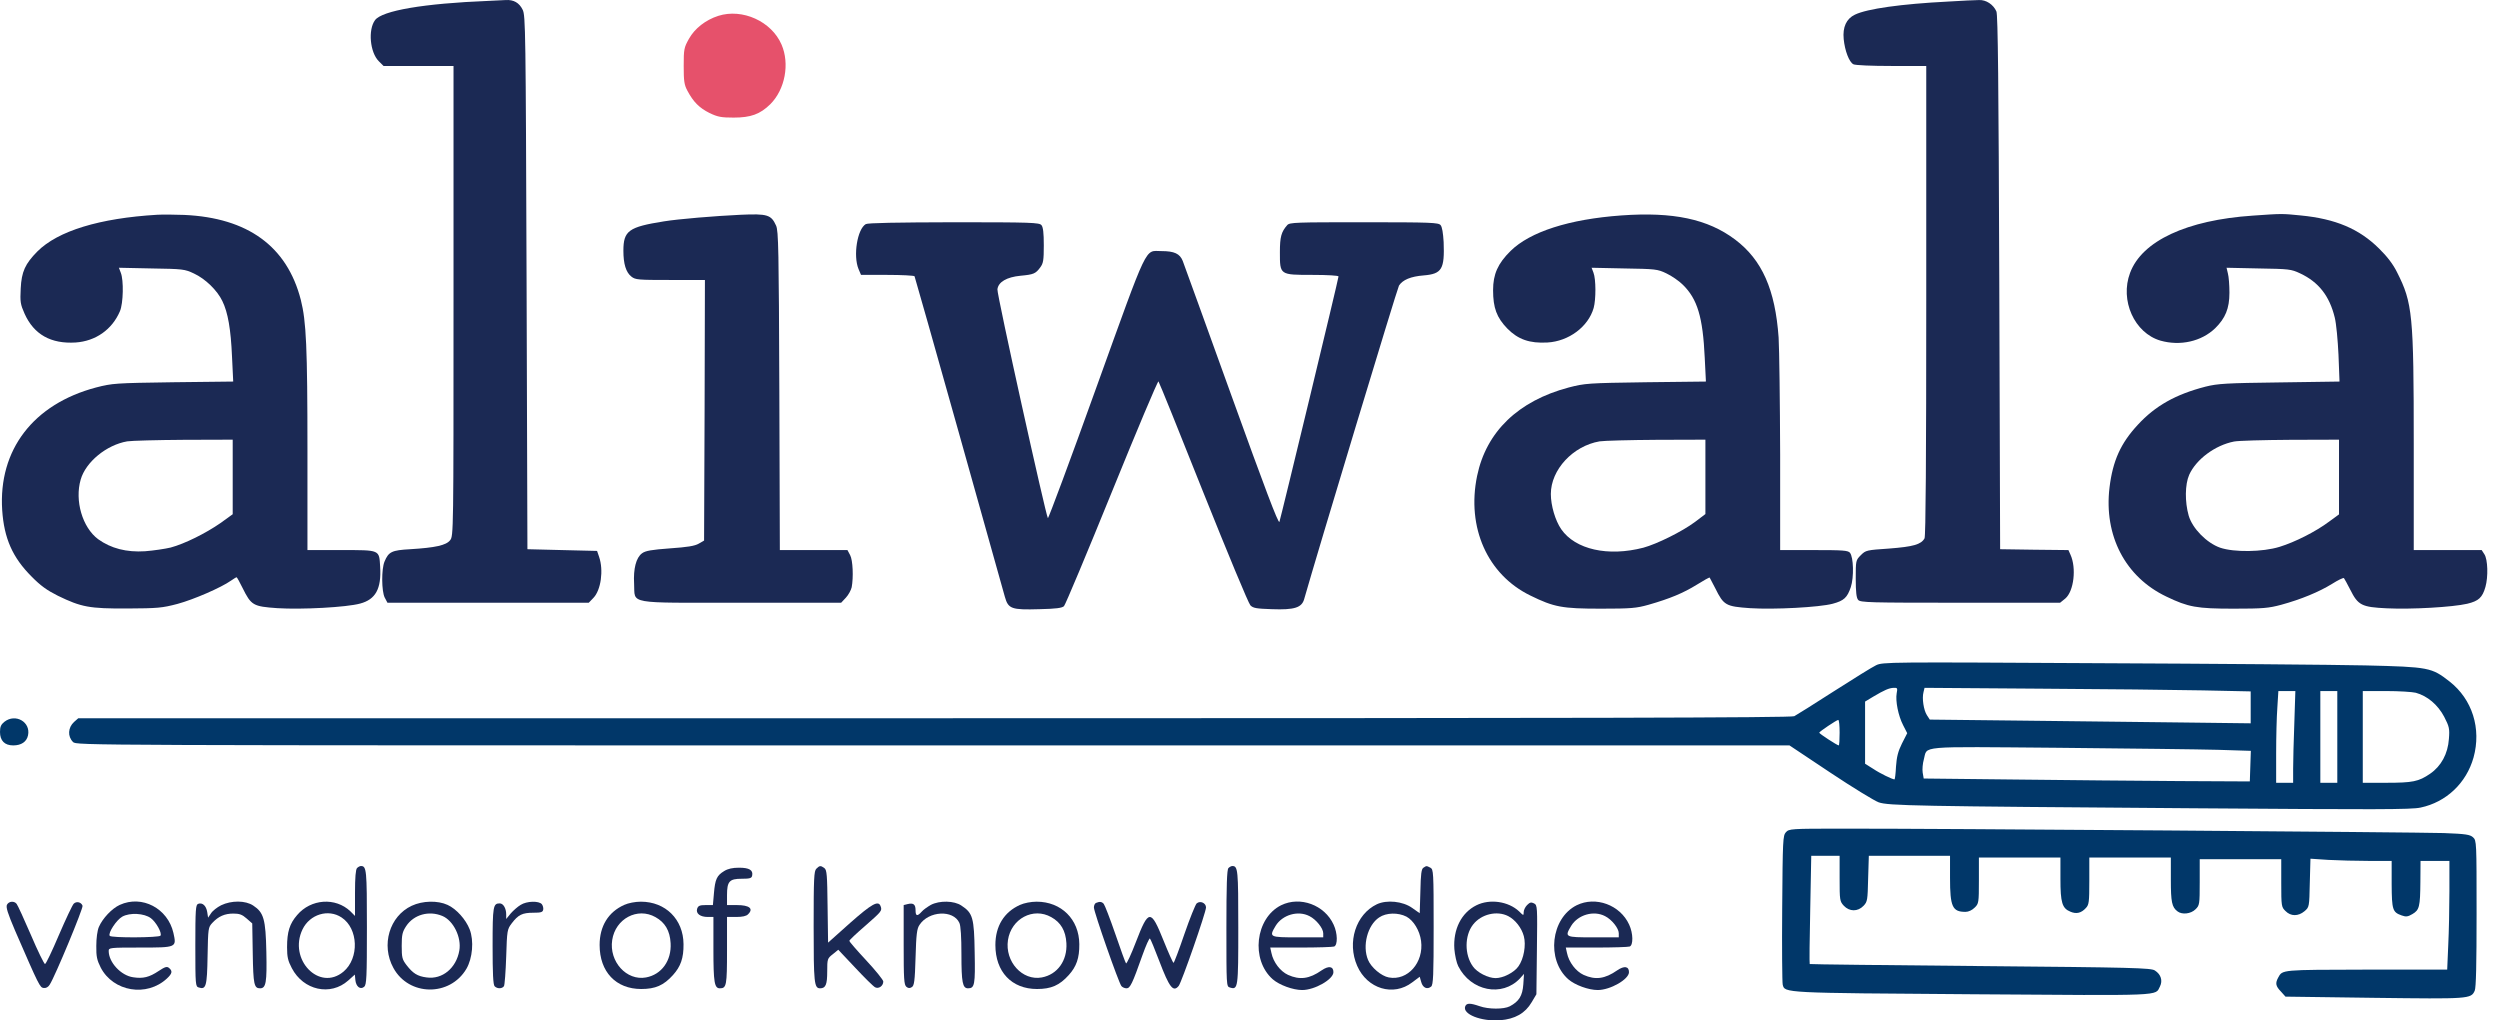 <svg width="98" height="40" viewBox="0 0 98 40" fill="none" xmlns="http://www.w3.org/2000/svg">
<path d="M19.143 0.035C16.62 0.135 14.982 0.415 14.702 0.788C14.422 1.167 14.502 2.053 14.848 2.399L15.035 2.586H16.407H17.778V11.801C17.778 20.843 17.778 21.017 17.645 21.176C17.492 21.376 17.066 21.469 16.08 21.529C15.355 21.569 15.235 21.629 15.075 22.009C14.948 22.302 14.955 23.181 15.082 23.427L15.188 23.627H19.13H23.079L23.265 23.434C23.558 23.127 23.665 22.355 23.485 21.829L23.405 21.596L22.04 21.563L20.675 21.529L20.642 11.075C20.608 1.187 20.602 0.608 20.488 0.382C20.355 0.109 20.136 -0.018 19.823 0.002C19.703 0.009 19.403 0.022 19.143 0.035Z" fill="#1B2954"/>
<path d="M76.354 0.062C74.537 0.155 73.192 0.342 72.712 0.575C72.379 0.734 72.226 1.061 72.273 1.534C72.319 1.993 72.486 2.432 72.652 2.519C72.719 2.559 73.378 2.586 74.137 2.586H75.509V11.781C75.509 17.954 75.489 21.017 75.442 21.103C75.309 21.343 75.003 21.43 74.057 21.503C73.171 21.563 73.138 21.569 72.945 21.762C72.745 21.962 72.745 21.976 72.745 22.688C72.745 23.201 72.772 23.44 72.839 23.514C72.918 23.62 73.285 23.627 76.84 23.627H80.756L80.962 23.46C81.295 23.174 81.402 22.268 81.162 21.742L81.082 21.563L79.744 21.549L78.405 21.529L78.372 11.075C78.345 3.271 78.319 0.575 78.259 0.448C78.139 0.175 77.853 -0.011 77.579 0.002C77.446 0.002 76.894 0.029 76.354 0.062Z" fill="#1B2954"/>
<path d="M28.159 0.621C27.66 0.781 27.234 1.114 27.007 1.52C26.814 1.866 26.801 1.926 26.801 2.586C26.801 3.178 26.821 3.325 26.947 3.558C27.18 3.997 27.413 4.23 27.813 4.43C28.133 4.583 28.272 4.61 28.758 4.61C29.431 4.61 29.797 4.477 30.197 4.084C30.776 3.504 30.962 2.499 30.636 1.747C30.243 0.834 29.098 0.322 28.159 0.621Z" fill="#E6516B"/>
<path d="M6.159 8.419C3.908 8.552 2.27 9.051 1.465 9.857C0.985 10.343 0.845 10.649 0.812 11.308C0.785 11.834 0.799 11.928 0.965 12.3C1.331 13.113 1.997 13.486 2.963 13.426C3.749 13.373 4.394 12.92 4.701 12.201C4.834 11.894 4.854 10.982 4.734 10.689L4.661 10.496L5.939 10.523C7.171 10.543 7.238 10.549 7.604 10.722C8.05 10.929 8.516 11.382 8.716 11.801C8.936 12.247 9.049 12.913 9.095 13.979L9.142 14.957L6.785 14.984C4.508 15.017 4.408 15.024 3.762 15.19C1.305 15.843 -0.067 17.634 0.086 19.998C0.16 21.103 0.492 21.856 1.238 22.601C1.591 22.961 1.844 23.141 2.27 23.354C3.189 23.8 3.502 23.86 4.994 23.853C6.179 23.846 6.352 23.833 6.958 23.673C7.597 23.5 8.669 23.034 9.055 22.761C9.162 22.688 9.255 22.628 9.275 22.628C9.289 22.628 9.395 22.814 9.508 23.047C9.848 23.733 9.921 23.773 10.873 23.84C11.825 23.9 13.583 23.807 14.116 23.66C14.722 23.5 14.955 23.081 14.902 22.222C14.862 21.543 14.915 21.563 13.377 21.563H12.052V17.681C12.052 13.592 12.005 12.6 11.792 11.755C11.253 9.657 9.715 8.538 7.224 8.425C6.858 8.412 6.379 8.405 6.159 8.419ZM9.122 18.699V20.158L8.643 20.504C8.057 20.91 7.238 21.316 6.692 21.463C6.472 21.516 6.019 21.583 5.686 21.609C4.954 21.656 4.348 21.496 3.848 21.137C3.229 20.677 2.923 19.625 3.163 18.799C3.362 18.107 4.175 17.441 4.987 17.301C5.154 17.274 6.152 17.248 7.211 17.241L9.122 17.235V18.699Z" fill="#1B2954"/>
<path d="M29.032 8.419C28.039 8.465 26.588 8.585 26.022 8.678C24.643 8.898 24.437 9.044 24.437 9.83C24.437 10.343 24.537 10.676 24.75 10.842C24.91 10.969 25.01 10.975 26.275 10.975H27.633L27.62 16.083L27.6 21.19L27.393 21.31C27.234 21.403 26.941 21.449 26.262 21.496C25.542 21.549 25.303 21.589 25.169 21.689C24.936 21.856 24.823 22.295 24.857 22.881C24.903 23.7 24.49 23.627 29.051 23.627H32.973L33.16 23.427C33.26 23.32 33.36 23.134 33.386 23.021C33.459 22.635 33.433 21.962 33.326 21.762L33.22 21.563H31.895H30.57L30.55 15.317C30.53 9.777 30.516 9.051 30.423 8.845C30.23 8.419 30.09 8.372 29.032 8.419Z" fill="#1B2954"/>
<path d="M63.556 8.445C61.512 8.592 59.981 9.084 59.215 9.837C58.715 10.33 58.529 10.749 58.529 11.375C58.529 12.068 58.669 12.447 59.088 12.88C59.508 13.306 59.961 13.466 60.66 13.426C61.492 13.379 62.258 12.813 62.471 12.074C62.564 11.741 62.564 10.942 62.464 10.689L62.391 10.496L63.669 10.523C64.888 10.543 64.975 10.549 65.321 10.716C65.52 10.809 65.814 11.009 65.967 11.162C66.539 11.721 66.752 12.427 66.826 14.032L66.872 14.957L64.515 14.984C62.238 15.017 62.138 15.024 61.492 15.19C59.514 15.716 58.263 16.922 57.903 18.653C57.484 20.677 58.309 22.528 59.994 23.347C60.919 23.8 61.232 23.86 62.757 23.86C63.942 23.86 64.149 23.84 64.622 23.707C65.461 23.467 65.987 23.247 66.513 22.921C66.779 22.755 67.005 22.628 67.019 22.641C67.025 22.655 67.125 22.841 67.239 23.061C67.571 23.733 67.651 23.773 68.603 23.84C69.549 23.9 71.314 23.807 71.84 23.667C72.286 23.547 72.412 23.427 72.552 23.014C72.679 22.628 72.659 21.842 72.519 21.669C72.439 21.576 72.246 21.563 71.107 21.563H69.782V17.814C69.775 15.756 69.749 13.692 69.722 13.233C69.589 11.355 69.076 10.19 68.017 9.391C66.945 8.585 65.587 8.299 63.556 8.445ZM66.852 18.693V20.151L66.439 20.464C65.927 20.843 64.955 21.323 64.422 21.469C63.037 21.829 61.752 21.543 61.199 20.744C60.966 20.404 60.793 19.818 60.793 19.365C60.793 18.413 61.658 17.481 62.704 17.301C62.877 17.274 63.883 17.248 64.941 17.241L66.852 17.235V18.693Z" fill="#1B2954"/>
<path d="M88.313 8.452C85.723 8.625 83.965 9.444 83.499 10.696C83.093 11.774 83.665 13.053 84.691 13.353C85.463 13.572 86.296 13.386 86.835 12.867C87.234 12.474 87.394 12.094 87.394 11.475C87.394 11.182 87.368 10.842 87.334 10.722L87.281 10.496L88.533 10.523C89.725 10.543 89.811 10.549 90.164 10.716C90.89 11.055 91.316 11.601 91.522 12.447C91.582 12.68 91.642 13.339 91.669 13.912L91.709 14.957L89.352 14.991C87.268 15.017 86.935 15.037 86.455 15.157C85.29 15.457 84.484 15.909 83.799 16.655C83.133 17.374 82.82 18.06 82.693 19.112C82.467 20.997 83.312 22.621 84.924 23.387C85.783 23.8 86.109 23.86 87.561 23.86C88.713 23.86 88.926 23.84 89.425 23.707C90.204 23.494 90.91 23.201 91.416 22.888C91.649 22.741 91.856 22.641 91.882 22.661C91.902 22.688 92.015 22.888 92.129 23.114C92.435 23.727 92.575 23.8 93.567 23.846C94.526 23.893 96.144 23.8 96.716 23.667C97.162 23.56 97.309 23.427 97.429 23.008C97.542 22.608 97.522 21.929 97.389 21.729L97.282 21.563H95.951H94.619V17.414C94.619 12.327 94.572 11.874 93.966 10.676C93.813 10.363 93.58 10.057 93.26 9.744C92.481 8.971 91.556 8.578 90.184 8.445C89.452 8.372 89.458 8.372 88.313 8.452ZM91.689 18.699V20.164L91.296 20.451C90.77 20.843 89.964 21.25 89.359 21.436C88.693 21.642 87.574 21.656 87.028 21.469C86.502 21.283 85.943 20.717 85.796 20.211C85.643 19.672 85.65 18.992 85.816 18.613C86.089 18.007 86.828 17.454 87.574 17.308C87.734 17.274 88.719 17.248 89.778 17.241L91.689 17.235V18.699Z" fill="#1B2954"/>
<path d="M33.939 8.785C33.606 8.978 33.439 10.023 33.653 10.543L33.752 10.776H34.784C35.35 10.776 35.83 10.802 35.85 10.829C35.863 10.856 36.649 13.619 37.588 16.968C38.527 20.317 39.339 23.214 39.392 23.4C39.525 23.866 39.645 23.913 40.744 23.88C41.403 23.866 41.636 23.833 41.709 23.76C41.763 23.707 42.608 21.689 43.587 19.279C44.566 16.868 45.385 14.924 45.412 14.951C45.438 14.977 46.231 16.935 47.169 19.299C48.115 21.663 48.941 23.653 49.014 23.727C49.12 23.84 49.254 23.86 49.859 23.88C50.745 23.913 51.032 23.82 51.125 23.48C51.631 21.696 54.774 11.302 54.84 11.195C54.987 10.969 55.3 10.836 55.812 10.796C56.525 10.736 56.631 10.549 56.591 9.491C56.571 9.144 56.532 8.891 56.471 8.825C56.392 8.725 56.099 8.712 53.468 8.712C50.778 8.712 50.552 8.718 50.459 8.825C50.226 9.091 50.172 9.284 50.172 9.883C50.172 10.782 50.159 10.776 51.451 10.776C52.044 10.776 52.47 10.802 52.47 10.836C52.47 10.935 50.206 20.311 50.153 20.457C50.113 20.544 49.573 19.112 48.281 15.53C47.276 12.747 46.417 10.363 46.364 10.23C46.251 9.943 46.031 9.843 45.531 9.843C44.859 9.843 45.052 9.437 42.974 15.197C41.956 18.034 41.097 20.337 41.077 20.311C40.997 20.211 39.073 11.528 39.099 11.342C39.133 11.055 39.459 10.862 40.005 10.809C40.517 10.762 40.597 10.729 40.777 10.483C40.897 10.323 40.917 10.203 40.917 9.617C40.917 9.131 40.89 8.898 40.824 8.825C40.744 8.725 40.424 8.712 37.395 8.712C35.144 8.718 34.019 8.738 33.939 8.785Z" fill="#1B2954"/>
<path d="M73.544 26.077C73.398 26.144 72.652 26.61 71.88 27.103C71.114 27.595 70.415 28.035 70.335 28.075C70.228 28.135 62.065 28.155 36.629 28.155H3.069L2.903 28.301C2.663 28.521 2.643 28.867 2.863 29.087C2.996 29.22 3.083 29.22 36.569 29.22H70.148L71.746 30.285C72.625 30.871 73.478 31.391 73.644 31.451C74.024 31.584 75.016 31.604 85.963 31.684C93.154 31.737 94.519 31.737 94.885 31.657C95.897 31.444 96.683 30.692 96.963 29.693C97.275 28.561 96.916 27.416 96.024 26.716C95.318 26.164 95.218 26.144 92.721 26.084C91.516 26.057 86.762 26.017 82.167 25.997C74.05 25.951 73.804 25.951 73.544 26.077ZM74.35 27.176C74.297 27.476 74.41 28.055 74.603 28.428L74.763 28.741L74.556 29.147C74.403 29.453 74.35 29.673 74.323 30.052C74.31 30.325 74.283 30.552 74.263 30.552C74.183 30.552 73.697 30.319 73.431 30.139L73.111 29.939V28.721V27.502L73.431 27.309C73.871 27.049 74.05 26.969 74.237 26.963C74.376 26.956 74.39 26.976 74.35 27.176ZM86.349 27.063L88.227 27.103V27.729V28.354L85.516 28.321C84.018 28.301 81.188 28.268 79.224 28.248L75.648 28.208L75.535 28.035C75.409 27.842 75.335 27.376 75.402 27.129L75.442 26.963L79.957 26.996C82.433 27.009 85.31 27.043 86.349 27.063ZM89.938 28.334C89.911 29.027 89.891 29.833 89.891 30.132V30.685H89.558H89.225V29.533C89.225 28.907 89.245 28.095 89.272 27.735L89.312 27.089H89.645H89.978L89.938 28.334ZM91.622 28.887V30.685H91.289H90.957V28.887V27.089H91.289H91.622V28.887ZM94.699 27.156C95.158 27.282 95.564 27.629 95.811 28.095C96.01 28.481 96.03 28.561 95.997 28.967C95.957 29.546 95.697 30.032 95.258 30.332C94.812 30.638 94.579 30.685 93.54 30.685H92.621V28.887V27.089H93.54C94.039 27.089 94.566 27.123 94.699 27.156ZM72.113 28.721C72.113 28.994 72.099 29.22 72.079 29.22C72.019 29.22 71.314 28.761 71.314 28.721C71.314 28.681 71.999 28.221 72.059 28.221C72.093 28.221 72.113 28.448 72.113 28.721ZM86.948 29.393L88.233 29.433L88.213 30.032L88.193 30.632L85.43 30.618C83.912 30.605 81.035 30.585 79.038 30.558L75.409 30.518L75.369 30.285C75.349 30.159 75.369 29.926 75.415 29.766C75.568 29.227 75.076 29.267 80.669 29.313C83.412 29.34 86.242 29.373 86.948 29.393Z" fill="#013769"/>
<path d="M0.173 28.294C0.04 28.401 -0 28.488 -0 28.694C-0 29.034 0.18 29.22 0.519 29.22C0.832 29.22 1.045 29.08 1.098 28.827C1.212 28.301 0.606 27.955 0.173 28.294Z" fill="#013769"/>
<path d="M70.008 32.623C69.889 32.756 69.882 32.916 69.862 35.606C69.849 37.164 69.862 38.509 69.882 38.595C69.962 38.928 69.862 38.922 77.36 38.975C84.93 39.028 84.471 39.048 84.671 38.669C84.784 38.442 84.711 38.196 84.471 38.043C84.325 37.943 83.625 37.923 77.633 37.87C73.964 37.836 70.947 37.803 70.941 37.79C70.927 37.776 70.934 36.818 70.961 35.659L71.001 33.548H71.56H72.113V34.44C72.113 35.286 72.119 35.333 72.279 35.506C72.499 35.739 72.825 35.745 73.052 35.506C73.205 35.346 73.211 35.279 73.231 34.44L73.258 33.548H74.849H76.441V34.414C76.441 35.546 76.534 35.745 77.047 35.745C77.167 35.745 77.306 35.679 77.406 35.579C77.566 35.426 77.573 35.386 77.573 34.514V33.615H79.171H80.769V34.447C80.769 35.386 80.835 35.606 81.162 35.739C81.395 35.839 81.588 35.792 81.768 35.592C81.888 35.466 81.901 35.359 81.901 34.534V33.615H83.499H85.097V34.487C85.097 35.359 85.137 35.559 85.357 35.725C85.536 35.865 85.883 35.825 86.062 35.646C86.222 35.492 86.229 35.453 86.229 34.58V33.681H87.827H89.425V34.614C89.425 35.519 89.432 35.559 89.591 35.712C89.798 35.925 90.091 35.925 90.337 35.719C90.524 35.559 90.524 35.552 90.544 34.607L90.57 33.661L91.276 33.708C91.662 33.728 92.375 33.748 92.868 33.748H93.753V34.66C93.76 35.666 93.787 35.759 94.146 35.885C94.312 35.945 94.386 35.939 94.566 35.832C94.838 35.672 94.872 35.552 94.879 34.56L94.885 33.748H95.451H96.017V34.926C96.017 35.579 95.997 36.538 95.971 37.057L95.93 38.009H92.761C89.418 38.016 89.472 38.009 89.305 38.322C89.185 38.542 89.205 38.655 89.412 38.868L89.591 39.068L93.067 39.115C96.796 39.161 96.863 39.161 97.009 38.835C97.062 38.722 97.082 37.796 97.082 35.812C97.082 33.002 97.082 32.949 96.943 32.822C96.823 32.716 96.67 32.689 95.797 32.656C94.752 32.623 75.875 32.476 72.206 32.483C70.188 32.483 70.135 32.489 70.008 32.623Z" fill="#013769"/>
<path d="M13.996 34.028C13.943 34.081 13.916 34.394 13.916 35.006V35.905L13.737 35.725C13.151 35.166 12.185 35.233 11.646 35.872C11.353 36.212 11.253 36.525 11.253 37.13C11.253 37.51 11.286 37.663 11.439 37.95C11.892 38.822 12.957 39.055 13.65 38.436L13.91 38.203L13.93 38.416C13.956 38.675 14.123 38.809 14.276 38.682C14.369 38.602 14.383 38.316 14.383 36.351C14.383 34.101 14.369 33.948 14.149 33.948C14.11 33.948 14.043 33.981 13.996 34.028ZM13.39 35.965C14.05 36.398 14.089 37.563 13.464 38.089C12.518 38.882 11.293 37.61 11.859 36.431C12.145 35.839 12.871 35.619 13.39 35.965Z" fill="#1B2954"/>
<path d="M32.001 34.054C31.908 34.141 31.895 34.44 31.895 36.318C31.895 38.529 31.915 38.742 32.148 38.742C32.367 38.742 32.427 38.595 32.427 38.083C32.427 37.59 32.434 37.57 32.647 37.404L32.86 37.23L33.526 37.936C33.886 38.322 34.238 38.669 34.305 38.702C34.445 38.775 34.625 38.649 34.625 38.475C34.625 38.416 34.325 38.043 33.959 37.65C33.593 37.257 33.293 36.911 33.293 36.884C33.293 36.851 33.579 36.584 33.925 36.285C34.571 35.719 34.585 35.699 34.518 35.519C34.431 35.286 34.178 35.426 33.326 36.178L32.461 36.951L32.441 35.532C32.427 34.294 32.414 34.101 32.314 34.028C32.167 33.921 32.128 33.928 32.001 34.054Z" fill="#1B2954"/>
<path d="M48.155 34.028C48.095 34.087 48.075 34.7 48.075 36.385C48.075 38.629 48.075 38.669 48.208 38.709C48.534 38.809 48.541 38.748 48.541 36.351C48.541 34.101 48.528 33.948 48.308 33.948C48.268 33.948 48.202 33.981 48.155 34.028Z" fill="#1B2954"/>
<path d="M55.799 34.014C55.719 34.061 55.693 34.261 55.679 34.94L55.653 35.799L55.359 35.592C54.987 35.326 54.361 35.266 53.975 35.446C53.149 35.839 52.796 36.937 53.202 37.863C53.595 38.762 54.62 39.075 55.359 38.509L55.653 38.289L55.712 38.495C55.772 38.722 55.946 38.802 56.099 38.675C56.185 38.609 56.199 38.229 56.199 36.338C56.199 34.181 56.192 34.081 56.072 34.014C55.912 33.934 55.925 33.934 55.799 34.014ZM55.133 35.932C55.413 36.085 55.653 36.478 55.706 36.884C55.819 37.73 55.18 38.456 54.441 38.316C54.148 38.263 53.748 37.923 53.628 37.63C53.395 37.077 53.608 36.265 54.061 35.965C54.341 35.772 54.807 35.766 55.133 35.932Z" fill="#1B2954"/>
<path d="M28.385 34.147C28.099 34.321 28.032 34.467 27.986 35.02L27.946 35.479H27.66C27.427 35.479 27.367 35.506 27.327 35.626C27.273 35.812 27.447 35.945 27.746 35.945H27.966V37.217C27.966 38.516 28.006 38.742 28.219 38.742C28.479 38.742 28.499 38.629 28.499 37.264V35.945H28.858C29.098 35.945 29.258 35.912 29.324 35.839C29.551 35.619 29.378 35.479 28.885 35.479H28.499V35.093C28.499 34.547 28.592 34.447 29.078 34.447C29.391 34.447 29.464 34.427 29.484 34.327C29.531 34.108 29.371 34.014 28.971 34.014C28.718 34.014 28.532 34.054 28.385 34.147Z" fill="#1B2954"/>
<path d="M0.273 35.466C0.226 35.559 0.3 35.799 0.593 36.485C1.538 38.662 1.565 38.709 1.711 38.729C1.804 38.742 1.891 38.695 1.951 38.595C2.164 38.262 3.269 35.599 3.236 35.506C3.183 35.359 2.996 35.319 2.89 35.426C2.837 35.479 2.577 36.032 2.31 36.651C2.044 37.277 1.804 37.783 1.764 37.79C1.731 37.79 1.478 37.277 1.212 36.651C0.945 36.032 0.692 35.479 0.652 35.432C0.553 35.306 0.346 35.326 0.273 35.466Z" fill="#1B2954"/>
<path d="M4.694 35.472C4.388 35.612 4.022 35.998 3.875 36.338C3.815 36.478 3.775 36.784 3.775 37.077C3.769 37.497 3.802 37.636 3.948 37.929C4.441 38.875 5.753 39.095 6.545 38.356C6.752 38.163 6.772 38.063 6.625 37.943C6.545 37.876 6.472 37.896 6.219 38.063C5.853 38.309 5.606 38.369 5.22 38.309C4.741 38.242 4.261 37.723 4.261 37.277C4.261 37.151 4.301 37.144 5.486 37.144C6.931 37.144 6.925 37.144 6.798 36.571C6.578 35.606 5.566 35.073 4.694 35.472ZM5.913 35.992C6.112 36.138 6.359 36.571 6.292 36.678C6.239 36.758 4.355 36.771 4.301 36.684C4.228 36.571 4.568 36.058 4.794 35.932C5.094 35.766 5.653 35.799 5.913 35.992Z" fill="#1B2954"/>
<path d="M8.669 35.486C8.51 35.566 8.33 35.706 8.27 35.805L8.157 35.972L8.123 35.752C8.083 35.506 7.937 35.366 7.764 35.432C7.671 35.472 7.657 35.652 7.657 37.071C7.657 38.622 7.664 38.669 7.79 38.709C8.077 38.802 8.117 38.669 8.137 37.477C8.157 36.385 8.163 36.351 8.323 36.178C8.563 35.919 8.809 35.812 9.149 35.812C9.388 35.812 9.495 35.852 9.668 36.005L9.888 36.198L9.908 37.383C9.928 38.589 9.961 38.742 10.194 38.742C10.427 38.742 10.467 38.516 10.441 37.317C10.414 36.032 10.341 35.772 9.928 35.499C9.622 35.293 9.069 35.293 8.669 35.486Z" fill="#1B2954"/>
<path d="M16.14 35.506C15.268 35.912 14.928 37.044 15.421 37.943C16.027 39.055 17.638 39.075 18.284 37.976C18.524 37.563 18.584 36.877 18.411 36.431C18.258 36.038 17.885 35.626 17.545 35.472C17.159 35.293 16.566 35.306 16.14 35.506ZM17.339 35.905C17.772 36.085 18.098 36.744 18.005 37.264C17.885 37.95 17.339 38.402 16.726 38.316C16.36 38.269 16.187 38.156 15.934 37.83C15.767 37.61 15.747 37.537 15.747 37.077C15.747 36.638 15.774 36.531 15.921 36.305C16.22 35.852 16.813 35.686 17.339 35.905Z" fill="#1B2954"/>
<path d="M20.409 35.472C20.295 35.539 20.122 35.692 20.022 35.805L19.843 36.025V35.845C19.843 35.606 19.729 35.413 19.59 35.413C19.33 35.413 19.31 35.519 19.31 37.077C19.31 38.156 19.33 38.602 19.39 38.662C19.496 38.769 19.689 38.762 19.756 38.655C19.783 38.615 19.823 38.096 19.843 37.503C19.876 36.458 19.883 36.431 20.062 36.192C20.315 35.859 20.475 35.779 20.908 35.779C21.207 35.779 21.274 35.759 21.294 35.659C21.307 35.592 21.281 35.499 21.241 35.446C21.128 35.306 20.648 35.319 20.409 35.472Z" fill="#1B2954"/>
<path d="M24.47 35.472C23.845 35.752 23.505 36.305 23.505 37.044C23.505 38.096 24.144 38.769 25.136 38.769C25.689 38.769 26.015 38.629 26.381 38.222C26.681 37.89 26.801 37.557 26.794 37.011C26.788 36.038 26.088 35.346 25.123 35.346C24.896 35.346 24.63 35.399 24.47 35.472ZM25.696 35.952C26.068 36.158 26.262 36.485 26.288 36.971C26.328 37.657 25.935 38.203 25.323 38.316C24.564 38.456 23.871 37.697 23.998 36.851C24.124 36.012 24.99 35.552 25.696 35.952Z" fill="#1B2954"/>
<path d="M36.489 35.472C36.362 35.546 36.196 35.659 36.129 35.739C35.956 35.932 35.89 35.912 35.89 35.686C35.89 35.453 35.81 35.386 35.583 35.439L35.424 35.479V37.037C35.424 38.376 35.437 38.602 35.53 38.682C35.603 38.742 35.663 38.748 35.743 38.695C35.836 38.642 35.863 38.462 35.89 37.53C35.916 36.624 35.943 36.405 36.043 36.258C36.402 35.706 37.368 35.652 37.608 36.178C37.661 36.291 37.688 36.731 37.688 37.417C37.688 38.516 37.734 38.742 37.947 38.742C38.207 38.742 38.233 38.602 38.207 37.33C38.187 35.972 38.134 35.792 37.688 35.499C37.408 35.306 36.829 35.293 36.489 35.472Z" fill="#1B2954"/>
<path d="M39.985 35.472C39.359 35.752 39.019 36.305 39.019 37.044C39.019 38.096 39.658 38.769 40.651 38.769C41.203 38.769 41.53 38.629 41.896 38.222C42.195 37.89 42.315 37.557 42.309 37.011C42.302 36.038 41.603 35.346 40.637 35.346C40.411 35.346 40.145 35.399 39.985 35.472ZM41.21 35.952C41.583 36.158 41.776 36.485 41.803 36.971C41.843 37.657 41.45 38.203 40.837 38.316C40.078 38.456 39.386 37.697 39.512 36.851C39.639 36.012 40.504 35.552 41.21 35.952Z" fill="#1B2954"/>
<path d="M42.968 35.393C42.921 35.406 42.881 35.492 42.881 35.572C42.881 35.752 43.853 38.529 43.96 38.655C44 38.702 44.087 38.742 44.16 38.742C44.3 38.742 44.386 38.569 44.779 37.457C44.919 37.064 45.052 36.764 45.079 36.791C45.105 36.818 45.272 37.217 45.445 37.676C45.838 38.709 45.991 38.908 46.204 38.649C46.317 38.516 47.276 35.759 47.276 35.572C47.276 35.399 47.05 35.293 46.91 35.413C46.863 35.453 46.644 35.992 46.43 36.611C46.217 37.237 46.024 37.743 46.004 37.743C45.978 37.743 45.804 37.35 45.611 36.871C45.112 35.626 45.025 35.632 44.526 36.931C44.34 37.417 44.166 37.79 44.14 37.763C44.113 37.73 43.927 37.217 43.72 36.611C43.514 36.012 43.307 35.479 43.267 35.432C43.194 35.346 43.108 35.333 42.968 35.393Z" fill="#1B2954"/>
<path d="M50.219 35.486C49.207 35.992 49.021 37.623 49.893 38.389C50.153 38.615 50.685 38.809 51.045 38.809C51.538 38.809 52.27 38.389 52.27 38.109C52.27 37.876 52.084 37.85 51.811 38.036C51.325 38.376 50.952 38.422 50.492 38.216C50.186 38.076 49.913 37.716 49.84 37.357L49.793 37.144H50.992C51.651 37.144 52.237 37.124 52.297 37.104C52.443 37.051 52.437 36.584 52.277 36.245C51.924 35.472 50.965 35.12 50.219 35.486ZM51.331 35.912C51.597 36.045 51.871 36.391 51.871 36.584V36.744H50.872C49.753 36.744 49.74 36.738 50.006 36.291C50.273 35.859 50.885 35.679 51.331 35.912Z" fill="#1B2954"/>
<path d="M57.877 35.486C57.284 35.779 56.958 36.431 57.011 37.204C57.031 37.443 57.098 37.75 57.164 37.876C57.657 38.855 58.882 39.095 59.581 38.356L59.741 38.176L59.714 38.589C59.681 39.035 59.548 39.255 59.182 39.448C58.949 39.568 58.349 39.568 57.996 39.441C57.63 39.315 57.49 39.315 57.437 39.448C57.317 39.754 58.056 40.047 58.802 39.994C59.388 39.947 59.788 39.721 60.041 39.288L60.227 38.975L60.247 37.23C60.267 35.532 60.267 35.486 60.134 35.413C60.021 35.359 59.974 35.366 59.861 35.479C59.788 35.552 59.728 35.679 59.728 35.759C59.728 35.899 59.721 35.899 59.548 35.725C59.129 35.333 58.403 35.226 57.877 35.486ZM59.122 35.912C59.395 36.052 59.648 36.371 59.734 36.698C59.828 37.044 59.734 37.59 59.521 37.883C59.355 38.123 58.922 38.342 58.629 38.342C58.336 38.342 57.903 38.123 57.737 37.883C57.404 37.423 57.41 36.671 57.743 36.245C58.063 35.832 58.682 35.686 59.122 35.912Z" fill="#1B2954"/>
<path d="M61.805 35.486C60.793 35.992 60.607 37.623 61.479 38.389C61.739 38.615 62.271 38.809 62.631 38.809C63.124 38.809 63.856 38.389 63.856 38.109C63.856 37.876 63.67 37.85 63.397 38.036C62.91 38.376 62.538 38.422 62.078 38.216C61.772 38.076 61.499 37.716 61.426 37.357L61.379 37.144H62.578C63.237 37.144 63.823 37.124 63.883 37.104C64.029 37.051 64.022 36.584 63.863 36.245C63.51 35.472 62.551 35.12 61.805 35.486ZM62.917 35.912C63.184 36.045 63.456 36.391 63.456 36.584V36.744H62.458C61.339 36.744 61.326 36.738 61.592 36.291C61.858 35.859 62.471 35.679 62.917 35.912Z" fill="#1B2954"/>
</svg>
